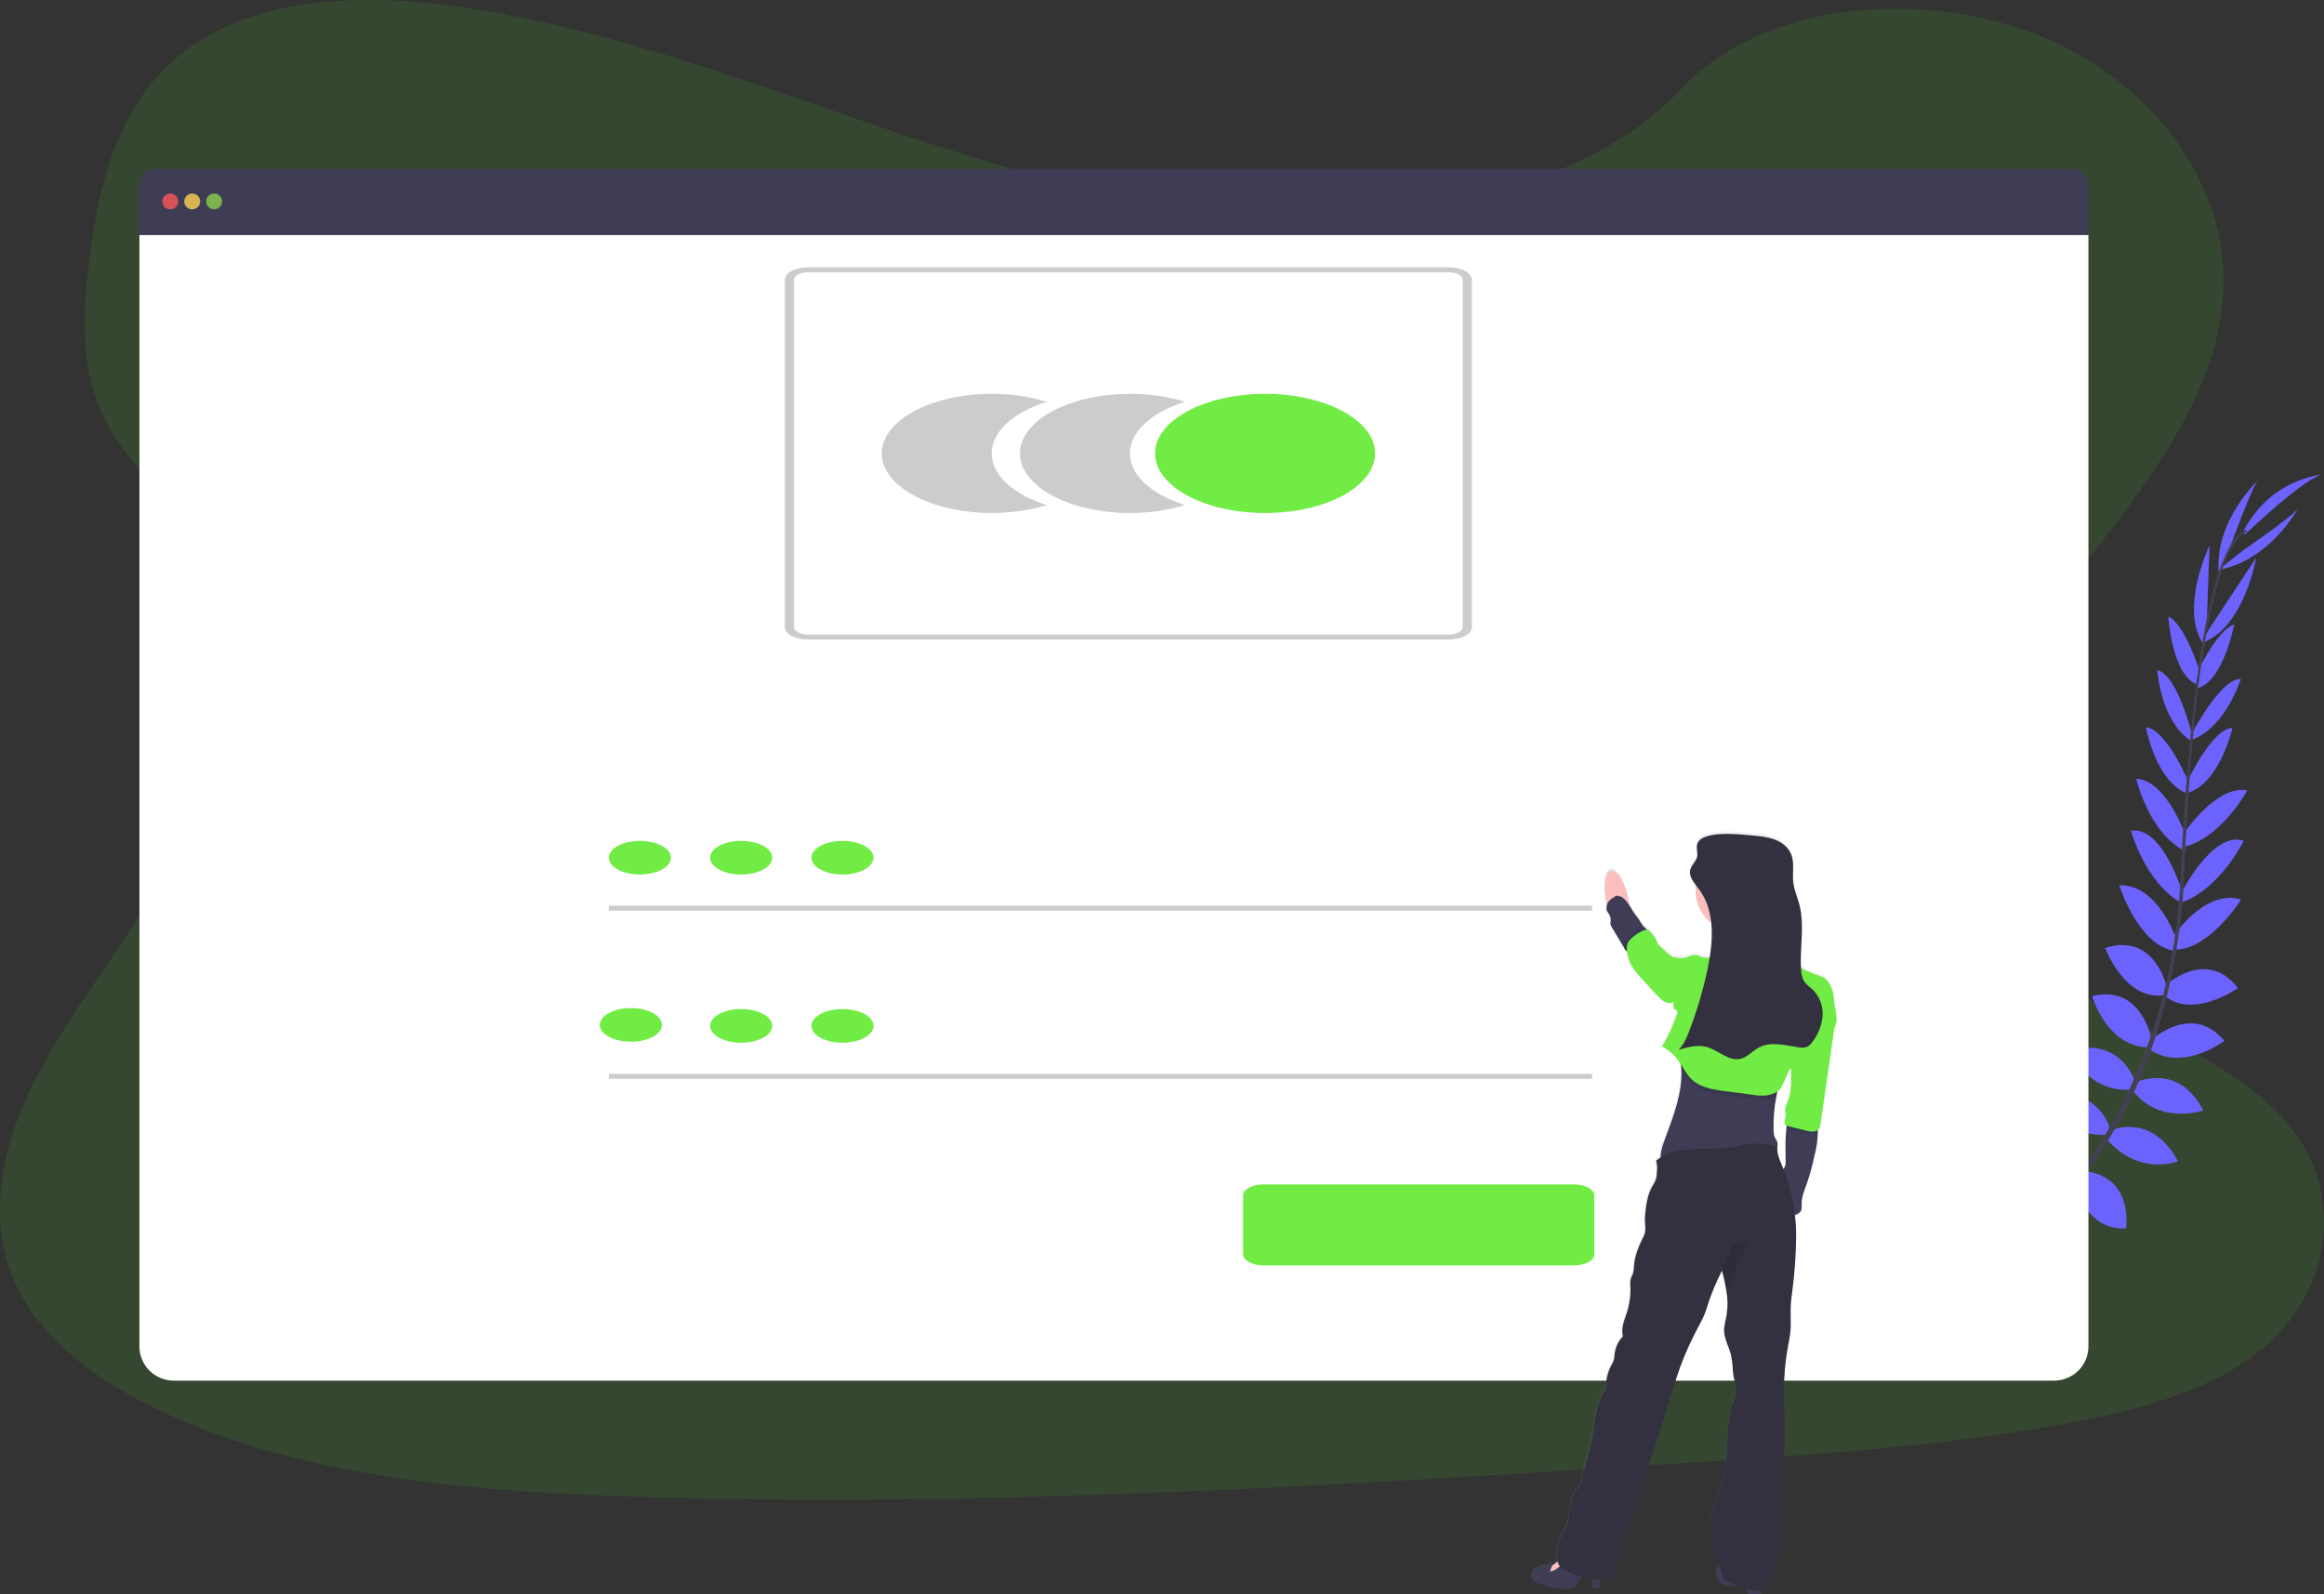 <svg width="446" height="306" viewBox="0 0 446 306" fill="none" xmlns="http://www.w3.org/2000/svg">
<rect x="0" y="0" width="446" height="306" fill="#333333" stroke="none"/>
<g clip-path="url(#clip0_72_1362)">
<path opacity="0.1" d="M252.271 41.66C223.683 41.698 196.165 33.644 169.845 24.697C143.525 15.75 117.408 5.731 89.351 1.485C71.308 -1.244 50.789 -0.993 36.684 8.916C23.108 18.448 19.176 34.226 17.279 48.802C15.852 59.767 15.195 71.276 20.537 81.306C24.247 88.269 30.596 94.009 35.071 100.645C50.69 123.731 41.297 153.222 26.117 176.844C19 187.927 10.663 198.55 5.282 210.268C-0.099 221.986 -2.306 235.274 3.182 246.84C8.62 258.303 20.905 266.623 34.088 272.305C60.859 283.867 92.028 286.345 122.361 287.299C189.503 289.416 256.776 285.099 323.869 280.781C348.697 279.185 373.637 277.577 397.953 272.951C411.453 270.386 425.355 266.577 434.928 258.231C447.078 247.634 449.564 230.333 440.722 217.896C425.895 197.037 386.797 193.104 376.165 170.534C370.302 158.11 375.358 143.86 382.804 131.884C398.775 106.187 426.266 83.169 426.728 54.427C427.046 34.689 412.75 15.434 391.398 6.856C369.017 -2.129 338.501 0.182 322.821 16.928C306.697 34.18 277.512 41.633 252.271 41.66Z" fill="#59FF1E"/>
<path d="M379.591 245.289C379.591 245.289 374.891 242.207 370.233 244.4C370.233 244.4 371.667 247.144 377.564 246.886L379.591 245.289Z" fill="#6C63FF"/>
<path d="M380.188 245.453C380.188 245.453 381.619 250.866 378.031 254.549C378.031 254.549 375.874 252.317 378.031 246.852L380.188 245.453Z" fill="#6C63FF"/>
<path d="M386.032 240.258C386.032 240.258 385.684 235.655 375.224 237.183C375.224 237.183 375.174 240.151 378.846 241.558C382.517 242.964 384.2 241.778 386.032 240.258Z" fill="#6C63FF"/>
<path d="M386.69 240.227C386.69 240.227 391.111 241.637 387.168 251.386C387.168 251.386 384.25 250.74 383.726 246.859C383.202 242.978 384.755 241.64 386.69 240.227Z" fill="#6C63FF"/>
<path d="M392.595 233.697C392.595 233.697 393.195 226.122 382.506 226.898C382.506 226.898 381.741 233.739 390.71 235.518L392.595 233.697Z" fill="#6C63FF"/>
<path d="M399.659 225.145C399.659 225.145 398.194 216.559 387.508 219.117C387.508 219.117 387.47 226.54 397.915 227.19L399.659 225.145Z" fill="#6C63FF"/>
<path d="M404.822 216.304C404.822 216.304 402.366 207.942 391.78 210.443C391.78 210.443 394.301 217.965 404.118 217.847L404.822 216.304Z" fill="#6C63FF"/>
<path d="M409.725 207.669C409.725 207.669 407.327 198.991 397.104 201.587C397.104 201.587 400.515 209.831 409.048 209.136L409.725 207.669Z" fill="#6C63FF"/>
<path d="M412.884 199.467C412.884 199.467 411.04 188.855 401.51 191.204C401.51 191.204 404.279 200.858 412.184 201.014L412.884 199.467Z" fill="#6C63FF"/>
<path d="M415.848 189.558C415.848 189.558 413.633 178.862 403.992 181.956C403.992 181.956 407.77 192.066 415.163 191.021L415.848 189.558Z" fill="#6C63FF"/>
<path d="M417.668 180.337C417.668 180.337 414.154 169.638 406.7 169.927C406.7 169.927 410.291 181.226 417.045 182.469L417.668 180.337Z" fill="#6C63FF"/>
<path d="M418.846 171.337C418.846 171.337 415.022 158.46 408.956 159.452C408.956 159.452 411.603 169.296 418.632 173.344L418.846 171.337Z" fill="#6C63FF"/>
<path d="M419.511 160.6C419.511 160.6 415.924 149.87 409.95 149.44C409.95 149.44 412.39 159.999 419.393 163.389L419.511 160.6Z" fill="#6C63FF"/>
<path d="M420.234 150.581C420.234 150.581 415.763 139.84 411.82 139.597C411.82 139.597 413.763 150.174 419.852 152.345L420.234 150.581Z" fill="#6C63FF"/>
<path d="M420.728 141.261C420.728 141.261 417.978 129.596 414.027 128.627C414.027 128.627 414.567 138.171 420.33 142.135L420.728 141.261Z" fill="#6C63FF"/>
<path d="M422.219 129.053C422.219 129.053 419.328 119.753 416.127 118.335C416.127 118.335 416.758 129.3 421.481 131.326L422.219 129.053Z" fill="#6C63FF"/>
<path d="M423.454 121.072L424.036 104.675C424.036 104.675 418.05 117.035 423.022 123.949L423.454 121.072Z" fill="#6C63FF"/>
<path d="M428.075 104.762C428.075 104.762 432.385 92.789 433.429 92.12C433.429 92.12 424.977 99.889 425.803 109.881L428.075 104.762Z" fill="#6C63FF"/>
<path d="M392.886 233.64C392.886 233.64 400.466 232.656 400.24 243.302C400.24 243.302 393.391 244.412 391.153 235.605L392.886 233.64Z" fill="#6C63FF"/>
<path d="M400.018 224.856C400.018 224.856 408.776 224.83 408.05 235.727C408.05 235.727 400.695 237.034 398.271 226.916L400.018 224.856Z" fill="#6C63FF"/>
<path d="M404.906 217.008C404.906 217.008 412.857 213.302 417.943 222.869C417.943 222.869 410.6 225.955 404.202 218.555L404.906 217.008Z" fill="#6C63FF"/>
<path d="M409.901 207.749C409.901 207.749 418.043 203.808 422.824 213.15C422.824 213.15 414.341 216.054 409.228 209.228L409.901 207.749Z" fill="#6C63FF"/>
<path d="M412.78 199.699C412.78 199.699 420.617 192.261 426.87 199.783C426.87 199.783 418.865 205.906 412.421 201.356L412.78 199.699Z" fill="#6C63FF"/>
<path d="M415.404 189.304C415.404 189.304 423.286 181.702 429.49 189.653C429.49 189.653 420.644 195.898 415.121 190.9L415.404 189.304Z" fill="#6C63FF"/>
<path d="M416.876 180.034C416.876 180.034 422.95 170.532 430.102 172.652C430.102 172.652 423.799 182.713 416.945 182.265L416.876 180.034Z" fill="#6C63FF"/>
<path d="M418.667 171.276C418.667 171.276 424.786 159.311 430.576 161.394C430.576 161.394 426.163 170.592 418.51 173.294L418.667 171.276Z" fill="#6C63FF"/>
<path d="M419.091 159.977C419.091 159.977 425.382 150.558 431.276 151.71C431.276 151.71 426.132 161.261 418.479 162.702L419.091 159.977Z" fill="#6C63FF"/>
<path d="M419.581 150.372C419.581 150.372 424.457 139.802 428.419 139.729C428.419 139.729 426.078 150.224 419.909 152.166L419.581 150.372Z" fill="#6C63FF"/>
<path d="M420.537 141.034C420.537 141.034 425.956 130.33 430.029 130.308C430.029 130.308 427.256 139.46 420.716 141.972L420.537 141.034Z" fill="#6C63FF"/>
<path d="M421.351 129.722C421.351 129.722 425.405 120.866 428.763 119.862C428.763 119.862 426.736 130.657 421.799 132.071L421.351 129.722Z" fill="#6C63FF"/>
<path d="M423.937 120.748L432.997 107.031C432.997 107.031 430.675 120.562 422.613 123.375L423.937 120.748Z" fill="#6C63FF"/>
<path d="M430.155 105.868C430.155 105.868 440.684 98.646 441.066 97.48C441.066 97.48 435.712 107.593 425.769 109.38L430.155 105.868Z" fill="#6C63FF"/>
<path d="M430.786 102.618C430.786 102.618 442.875 91.068 445.962 91.079C445.962 91.079 435.991 91.531 430.496 102.003L430.786 102.618Z" fill="#6C63FF"/>
<path d="M421.47 131.436L421.91 131.493C424.181 113.823 427.493 103.367 431.234 102.086L431.088 101.668C427.122 103.036 423.787 113.333 421.47 131.436Z" fill="#444053"/>
<path d="M418.127 173.694L418.792 173.747C418.934 172.097 419.041 170.41 419.114 168.726C419.749 154.101 420.731 140.668 422.024 130.6L421.642 130.125C420.345 140.216 419.083 154.051 418.448 168.699C418.376 170.372 418.268 172.052 418.127 173.694Z" fill="#444053"/>
<path d="M367.185 253.72C367.3 253.67 379.014 248.471 391.172 236.073C398.296 228.811 404.214 220.472 408.708 211.367C414.33 199.991 417.756 186.012 418.904 172.432L418.211 172.755C415.63 203.237 401.667 224.066 390.564 235.411C378.525 247.699 366.94 252.846 366.826 252.895L367.185 253.72Z" fill="#444053"/>
<path d="M397.517 32.395H30.03C29.161 32.395 28.329 32.737 27.715 33.347C27.101 33.958 26.756 34.785 26.756 35.648V45.127H400.79V35.648C400.79 34.785 400.446 33.958 399.832 33.347C399.218 32.737 398.385 32.395 397.517 32.395Z" fill="#3F3D56"/>
<path d="M26.756 45.127V258.444C26.756 260.184 27.451 261.852 28.689 263.083C29.927 264.313 31.606 265.004 33.357 265.004H394.189C395.94 265.004 397.619 264.313 398.857 263.083C400.095 261.852 400.79 260.184 400.79 258.444V45.127H26.756Z" fill="white"/>
<path opacity="0.8" d="M32.68 40.186C33.525 40.186 34.21 39.505 34.21 38.666C34.21 37.826 33.525 37.145 32.68 37.145C31.835 37.145 31.15 37.826 31.15 38.666C31.15 39.505 31.835 40.186 32.68 40.186Z" fill="#FA5959"/>
<path opacity="0.8" d="M36.887 40.186C37.732 40.186 38.417 39.505 38.417 38.666C38.417 37.826 37.732 37.145 36.887 37.145C36.042 37.145 35.357 37.826 35.357 38.666C35.357 39.505 36.042 40.186 36.887 40.186Z" fill="#FED253"/>
<path opacity="0.8" d="M41.094 40.186C41.939 40.186 42.624 39.505 42.624 38.666C42.624 37.826 41.939 37.145 41.094 37.145C40.249 37.145 39.565 37.826 39.565 38.666C39.565 39.505 40.249 40.186 41.094 40.186Z" fill="#8CCF4D"/>
<path d="M351.99 191.588C351.98 191.128 351.922 190.671 351.818 190.223C351.474 188.938 350.698 187.384 349.42 186.996C348.102 186.595 346.828 186.06 345.619 185.4C345.389 181.325 346.33 177.156 345.305 173.207C344.923 171.762 344.292 170.379 344.124 168.9C343.913 167.061 344.418 165.1 343.68 163.404C343.099 162.067 341.821 161.124 340.448 160.63C339.075 160.136 337.595 160.003 336.138 159.87C334.302 159.721 328.359 159.022 326.286 160.653C326.143 160.763 326.015 160.891 325.904 161.033C325.858 161.095 325.817 161.161 325.781 161.23L325.762 161.261C325.721 161.34 325.686 161.423 325.659 161.508C325.63 161.601 325.608 161.696 325.594 161.793C325.594 161.823 325.594 161.854 325.594 161.884C325.594 161.915 325.594 162.017 325.594 162.086V162.188C325.594 162.257 325.594 162.325 325.594 162.397C325.594 162.469 325.594 162.45 325.594 162.477C325.621 162.819 325.67 163.161 325.67 163.499C325.674 163.668 325.659 163.836 325.624 164.001C325.497 164.449 325.281 164.868 324.99 165.233L324.921 165.331C324.879 165.392 324.837 165.449 324.798 165.51C324.76 165.571 324.73 165.617 324.699 165.67C324.668 165.723 324.638 165.757 324.611 165.807C324.574 165.869 324.541 165.934 324.512 166C324.512 166.038 324.469 166.073 324.454 166.111C324.406 166.213 324.368 166.32 324.339 166.43C324.25 166.76 324.242 167.107 324.316 167.441C324.42 167.867 324.597 168.272 324.84 168.638C324.936 168.794 325.039 168.946 325.146 169.098L325.414 169.459C325.364 169.812 325.337 170.167 325.334 170.523C325.334 171.714 325.606 172.888 326.129 173.959C326.653 175.029 327.414 175.968 328.355 176.704C328.507 178.309 328.49 179.925 328.305 181.527C328.271 181.861 328.229 182.199 328.183 182.534C328.137 182.868 328.103 183.089 328.057 183.366C327.497 183.446 326.927 183.403 326.386 183.241C326.136 183.13 325.881 183.033 325.621 182.948C324.508 182.671 323.372 183.773 322.27 183.439C322.27 183.492 322.24 183.541 322.221 183.591C321.991 183.449 321.726 183.371 321.456 183.366C320.802 183.336 320.27 182.865 319.796 182.42L318.339 181.055C318.244 180.972 318.159 180.877 318.086 180.774C318.008 180.626 317.949 180.469 317.91 180.307C317.666 179.52 317.073 178.893 316.499 178.296C316.391 178.16 316.246 178.056 316.082 177.996C316.019 177.986 315.955 177.986 315.891 177.996C315.852 177.943 315.81 177.892 315.765 177.844C315.666 177.731 315.56 177.624 315.448 177.524C314.751 176.886 314.683 176.339 314.078 175.624C313.551 174.943 313.073 174.225 312.648 173.477C312.598 173.078 312.529 172.667 312.445 172.253C312.252 171.304 311.972 170.375 311.608 169.478L310.843 167.794L310.755 167.882C310.2 167.061 309.608 166.612 309.076 166.719C308.185 166.901 307.745 168.619 307.887 170.865L308.192 173.146C308.192 173.203 308.219 173.26 308.235 173.317C308.179 173.587 308.151 173.862 308.15 174.138C308.15 174.457 308.449 174.693 308.606 174.978C308.856 175.364 308.989 175.814 308.988 176.274C308.969 176.437 308.919 176.593 308.911 176.753C308.932 177.11 309.057 177.453 309.271 177.741L311.183 180.934L311.566 181.603L311.589 181.633C311.709 181.867 311.885 182.067 312.101 182.218C312.176 183.018 312.39 183.798 312.732 184.526C312.797 184.67 312.87 184.807 312.946 184.944C313.46 185.784 314.066 186.565 314.751 187.274L315.662 188.288C316.56 189.284 317.459 190.284 318.434 191.204C318.784 191.573 319.205 191.866 319.674 192.066C319.903 192.158 320.152 192.187 320.397 192.152C320.641 192.116 320.872 192.017 321.066 191.865C321.066 192.336 321.066 192.808 321.066 193.279C321.208 193.288 321.345 193.334 321.463 193.413C321.581 193.492 321.676 193.6 321.737 193.728C321.799 193.855 321.825 193.997 321.813 194.138C321.801 194.279 321.752 194.414 321.67 194.529C320.867 196.578 320.056 198.646 318.84 200.481C319.698 200.986 320.494 201.59 321.211 202.279C321.676 202.792 322.09 203.348 322.446 203.94C322.481 204.221 322.508 204.499 322.523 204.776C322.806 209.307 321.043 213.803 319.463 218.121C319.008 219.345 318.511 220.626 318.549 221.899C318.249 222.083 317.963 222.287 317.692 222.511C318.006 223.324 317.884 224.05 317.849 224.921C317.838 225.442 317.73 225.958 317.532 226.441C317.366 226.776 317.182 227.102 316.981 227.418C315.991 229.155 315.773 231.219 315.574 233.203C315.455 234.4 315.922 235.863 315.375 236.935C314.43 238.775 313.593 240.736 313.463 242.781C313.458 243.241 313.399 243.699 313.287 244.145C313.168 244.525 312.958 244.848 312.851 245.221C312.74 245.72 312.715 246.234 312.774 246.741C312.847 248.563 312.575 250.382 311.971 252.104C311.493 253.461 310.965 254.913 311.34 256.308C310.417 257.271 309.848 258.515 309.722 259.839C309.712 260.178 309.671 260.515 309.6 260.846C309.483 261.185 309.329 261.51 309.141 261.815C308.371 263.209 308.011 264.789 308.101 266.376C306.953 267.923 306.38 269.831 306.039 271.728C305.699 273.624 305.55 275.555 305.114 277.429C304.532 279.907 303.481 282.412 303.274 284.951C302.035 285.738 301.5 287.262 301.262 288.702C301.025 290.143 300.987 291.655 300.379 292.986C300.065 293.677 299.614 294.297 299.316 295.004C299.107 295.567 298.953 296.149 298.857 296.741C298.673 297.668 298.513 298.702 298.738 299.592C298.414 299.933 298.035 300.219 297.618 300.439C297.679 300.203 297.729 299.968 297.771 299.728C296.784 300.618 294.994 300.306 294.206 301.374C293.97 301.718 293.877 302.141 293.949 302.551C294.02 302.962 294.25 303.329 294.589 303.575C294.835 303.724 295.102 303.838 295.38 303.913C297.293 304.521 299.258 305.133 301.224 304.81C301.457 304.785 301.682 304.714 301.886 304.601C302.142 304.414 302.352 304.172 302.502 303.894C302.796 303.43 303.091 302.967 303.381 302.503C304.086 302.712 304.802 302.878 305.527 303.001C305.599 303.609 305.653 304.217 305.68 304.825C306.062 304.901 306.575 304.924 306.754 304.571C306.809 304.437 306.831 304.292 306.819 304.149C306.819 303.879 306.858 303.522 306.881 303.157H306.957C308.124 303.204 309.285 302.97 310.342 302.476C309.933 299.109 311.283 295.817 312.453 292.632C313.688 289.28 314.748 285.867 315.815 282.454C316.58 280.052 317.425 277.725 318.174 275.32C319.118 272.279 320.065 269.238 321.016 266.198C321.429 264.86 321.846 263.537 322.32 262.207C323.318 259.515 324.503 256.895 325.865 254.366C326.248 253.647 326.63 252.937 326.944 252.192C327.326 251.283 327.598 250.333 327.904 249.394C328.571 247.468 329.373 245.591 330.306 243.777C330.332 243.727 330.352 243.682 330.378 243.636C330.688 244.894 330.998 246.171 331.204 247.437C331.484 248.989 331.506 250.576 331.269 252.135C331.086 253.195 330.738 254.244 330.78 255.32C330.837 256.806 331.637 258.155 332.03 259.588C332.284 260.66 332.428 261.755 332.459 262.857C332.566 264.567 333.499 266.486 332.841 268.071C330.795 273.092 331.786 278.763 330.619 284.035C330.019 286.741 328.179 289.284 328.325 292.051C328.427 294.014 328.6 295.973 328.845 297.927C328.904 298.543 329.065 299.146 329.323 299.709C329.475 300.006 329.65 300.291 329.847 300.561C329.678 300.625 329.537 300.796 329.415 301.157C329.101 302.108 329.415 303.286 330.264 303.818C330.61 304.002 330.983 304.13 331.369 304.198C331.889 304.345 332.427 304.419 332.967 304.419C333.136 304.41 333.303 304.389 333.468 304.358C334.06 304.605 334.663 304.82 335.277 305.004C335.277 305.16 335.308 305.316 335.327 305.471C335.328 305.553 335.346 305.633 335.381 305.707C335.415 305.781 335.464 305.847 335.526 305.901C335.622 305.945 335.727 305.964 335.832 305.954H337.909C337.909 305.783 337.909 305.608 337.909 305.437C338.146 305.462 338.387 305.437 338.614 305.363C338.841 305.29 339.05 305.17 339.228 305.012C339.412 304.779 339.543 304.509 339.611 304.221C340.177 302.313 340.739 300.404 341.297 298.493C341.967 296.381 342.245 294.166 342.119 291.956C341.381 284.951 343.003 277.923 342.475 270.899C342.158 266.677 342.376 262.433 343.125 258.265C343.297 257.323 343.508 256.365 343.584 255.426C343.753 253.655 343.546 251.865 343.672 250.105C343.714 249.489 343.798 248.877 343.875 248.265C344.399 244.467 344.674 240.639 344.697 236.806C344.685 235.536 344.606 234.267 344.46 233.005C344.859 232.904 345.221 232.693 345.504 232.397C345.845 231.956 345.757 231.336 345.753 230.774C345.753 229.428 346.323 228.159 346.782 226.889C347.371 225.139 347.853 223.354 348.227 221.546C348.622 220.088 348.838 218.589 348.87 217.08C348.87 216.928 348.862 216.776 348.847 216.624C348.991 216.524 349.111 216.394 349.199 216.243C349.298 216.021 349.36 215.783 349.382 215.54C349.52 214.571 349.661 213.598 349.799 212.625C349.901 211.928 350.002 211.233 350.101 210.538L351.317 202.104C351.421 201.371 351.528 200.641 351.631 199.911L351.948 197.73C351.983 197.471 352.021 197.213 352.048 196.969C352.981 195.419 352.09 193.351 351.99 191.588ZM341.844 223.165C341.393 222.1 340.972 221.01 341.079 219.862H341.037C341.138 219.509 341.12 219.132 340.987 218.79C340.869 218.512 340.662 218.277 340.536 217.999C340.401 217.661 340.33 217.3 340.33 216.935C340.235 214.623 340.418 212.309 340.877 210.04C340.926 209.774 340.98 209.505 341.029 209.238C341.19 209.146 341.337 209.033 341.465 208.9C341.667 208.672 341.833 208.416 341.959 208.14C342.391 207.277 342.785 206.399 343.148 205.506C343.267 205.217 343.439 204.883 343.733 204.811C343.672 207.034 343.902 209.303 342.991 211.31C342.819 211.634 342.69 211.979 342.609 212.336C342.525 212.902 342.762 213.476 342.678 214.039C342.636 214.332 342.51 214.601 342.46 214.89C342.422 215.032 342.423 215.181 342.462 215.323C342.501 215.464 342.577 215.593 342.682 215.696C342.732 215.731 342.788 215.76 342.846 215.78C342.823 215.932 342.804 216.088 342.789 216.236C342.758 216.547 342.743 216.84 342.724 217.023C342.636 217.952 342.601 218.886 342.62 219.82C342.62 220.827 342.659 221.834 342.643 222.861C342.658 223.155 342.608 223.449 342.498 223.723C342.422 223.865 342.324 223.993 342.207 224.104C342.097 223.761 341.974 223.461 341.844 223.165Z" fill="url(#paint0_linear_72_1362)"/>
<path d="M311.654 179.064C312.821 178.826 313.218 175.971 312.541 172.687C311.864 169.403 310.369 166.934 309.202 167.171C308.035 167.409 307.638 170.264 308.315 173.548C308.992 176.832 310.487 179.302 311.654 179.064Z" fill="#FBBEBE"/>
<path d="M329.476 301.23C329.162 302.172 329.476 303.351 330.325 303.864C330.669 304.046 331.039 304.174 331.422 304.244C331.941 304.389 332.478 304.462 333.017 304.46C333.679 304.43 334.314 304.172 334.975 304.08C335.052 304.061 335.132 304.072 335.201 304.111C335.234 304.146 335.259 304.188 335.273 304.234C335.288 304.28 335.292 304.329 335.285 304.377C335.292 304.751 335.32 305.124 335.369 305.494C335.37 305.576 335.388 305.656 335.422 305.73C335.456 305.804 335.506 305.87 335.568 305.924C335.663 305.968 335.769 305.986 335.874 305.977H337.947C337.994 304.167 337.794 302.359 337.354 300.603C337.325 300.468 337.273 300.34 337.201 300.223C337.025 300.031 336.794 299.898 336.539 299.842C336.033 299.633 335.485 299.538 334.937 299.565C334.268 299.652 333.709 300.082 333.139 300.439C332.57 300.796 331.793 301.112 331.101 300.929C330.409 300.747 329.831 300.173 329.476 301.23Z" fill="#3F3D56"/>
<path d="M299.04 299.561C298.457 300.182 297.743 300.665 296.948 300.975L296.596 301.143C296.548 301.161 296.506 301.194 296.478 301.238C296.471 301.267 296.471 301.298 296.478 301.327C296.484 301.357 296.497 301.385 296.516 301.409C296.809 301.859 297.241 302.201 297.748 302.385C298.255 302.568 298.808 302.581 299.323 302.424C299.551 302.367 299.762 302.257 299.939 302.104C300.23 301.761 300.397 301.33 300.413 300.88C300.529 300.417 300.509 299.93 300.356 299.478C299.824 298.288 299.629 298.828 299.04 299.561Z" fill="#FBBEBE"/>
<path d="M306.987 304.244C306.999 304.387 306.977 304.532 306.922 304.666C306.743 305.015 306.242 304.996 305.852 304.92C305.792 303.631 305.635 302.347 305.381 301.081C304.639 301.047 304.104 301.747 303.706 302.374L302.681 303.989C302.533 304.267 302.324 304.509 302.069 304.696C301.864 304.807 301.64 304.878 301.408 304.905C299.449 305.228 297.472 304.616 295.583 304.008C295.305 303.934 295.038 303.821 294.791 303.674C294.454 303.428 294.226 303.061 294.155 302.652C294.083 302.242 294.174 301.821 294.409 301.477C295.2 300.412 296.979 300.717 297.965 299.835C297.863 300.455 297.693 301.063 297.461 301.648C298.78 301.45 299.667 300.249 300.731 299.447C300.998 299.222 301.319 299.07 301.664 299.006C301.921 298.985 302.181 299.012 302.429 299.086C303.655 299.393 304.802 299.954 305.794 300.732C306.196 301.047 306.823 301.492 306.999 301.978C307.186 302.56 306.987 303.624 306.987 304.244Z" fill="#3F3D56"/>
<path d="M333.296 178.84C337.66 178.84 341.198 175.324 341.198 170.987C341.198 166.65 337.66 163.135 333.296 163.135C328.933 163.135 325.395 166.65 325.395 170.987C325.395 175.324 328.933 178.84 333.296 178.84Z" fill="#FBBEBE"/>
<path d="M348.862 217.35C348.83 218.851 348.616 220.343 348.223 221.793C347.849 223.594 347.366 225.371 346.778 227.114C346.323 228.38 345.753 229.649 345.757 230.991C345.757 231.55 345.848 232.169 345.504 232.61C345.198 232.92 344.811 233.139 344.387 233.245C344.176 233.301 343.981 233.405 343.817 233.549C343.654 233.694 343.527 233.875 343.447 234.077C343.087 233.544 342.819 232.956 342.651 232.336C341.965 230.248 341.328 228.149 340.739 226.038C340.685 225.917 340.662 225.784 340.671 225.652C340.68 225.519 340.722 225.391 340.792 225.278C340.889 225.194 341.003 225.131 341.125 225.092C341.517 224.933 341.876 224.704 342.184 224.415C342.329 224.288 342.448 224.134 342.536 223.963C342.647 223.691 342.698 223.398 342.685 223.104C342.685 222.097 342.685 221.094 342.659 220.086C342.643 219.156 342.678 218.226 342.766 217.3C342.766 217.118 342.8 216.825 342.831 216.514C342.888 215.917 343.003 215.225 343.328 214.993C343.814 214.67 345.267 215.103 345.818 215.179C346.766 215.309 347.73 215.461 348.655 215.639C348.79 216.2 348.859 216.774 348.862 217.35Z" fill="#3F3D56"/>
<path d="M316.958 179.779C316.652 180.387 315.918 180.679 315.352 181.063L313.413 182.386C313.283 182.502 313.131 182.591 312.966 182.647C312.801 182.703 312.627 182.726 312.453 182.713C312.295 182.655 312.15 182.566 312.028 182.452C311.905 182.338 311.806 182.2 311.738 182.048C311.739 182.038 311.739 182.027 311.738 182.017L311.336 181.348L309.424 178.163C309.211 177.878 309.087 177.537 309.068 177.183C309.068 177.019 309.125 176.867 309.141 176.704C309.146 176.245 309.013 175.795 308.758 175.411C308.605 175.126 308.299 174.891 308.307 174.572C308.292 174.152 308.365 173.734 308.521 173.344C308.722 172.983 309.01 172.677 309.359 172.454C309.539 172.325 309.722 172.204 309.913 172.074C310.015 172.005 310.127 171.954 310.246 171.922C310.563 171.858 310.877 172.12 311.198 172.131C312.579 173.051 313.111 174.792 314.197 176.046C314.809 176.761 314.87 177.308 315.562 177.947C315.673 178.045 315.78 178.152 315.883 178.262C316.02 178.41 316.136 178.577 316.228 178.756C316.354 179.083 317.115 179.467 316.958 179.779Z" fill="#3F3D56"/>
<path d="M330.52 178.843C331.09 180.04 331.533 181.356 331.369 182.671C331.335 183.027 331.221 183.371 331.036 183.678C330.485 184.518 329.33 184.67 328.325 184.719C328.113 184.702 327.899 184.726 327.697 184.791C327.495 184.857 327.308 184.961 327.147 185.099C327.012 185.293 326.947 185.526 326.96 185.762C326.973 185.997 327.064 186.221 327.219 186.399C327.543 186.742 327.944 187.003 328.39 187.159C329.981 187.855 331.698 188.429 333.426 188.269C334.23 188.193 335.01 187.961 335.809 187.844C336.68 187.75 337.556 187.702 338.433 187.699C339.473 187.661 340.509 187.558 341.546 187.456L344.292 187.186C344.442 187.188 344.587 187.135 344.701 187.038C344.904 186.802 344.644 186.456 344.391 186.278C342.934 185.206 341.079 184.468 340.249 182.857C339.867 182.097 339.748 181.192 339.465 180.371C339.182 179.55 338.731 178.809 338.555 177.973C338.461 177.239 338.419 176.5 338.429 175.761C338.438 175.015 338.165 174.293 337.664 173.739C337.117 173.233 336.325 173.104 335.583 173.074C333.755 172.994 331.809 173.427 330.512 174.708C330.164 175.054 329.866 175.468 329.506 175.78C329.147 176.091 328.657 176.183 328.894 176.593C329.132 177.004 329.598 177.258 329.851 177.619C330.106 178.009 330.33 178.418 330.52 178.843Z" fill="#FBBEBE"/>
<path d="M346.097 189.9C345.615 192.827 344.83 195.697 343.756 198.464C343.216 199.713 342.757 200.995 342.379 202.303C342.085 203.481 342.142 204.743 341.871 205.925C341.534 207.396 341.198 208.87 340.926 210.353C340.471 212.616 340.288 214.926 340.383 217.232C340.384 217.595 340.454 217.955 340.59 218.293C340.716 218.566 340.919 218.802 341.037 219.083C341.126 219.33 341.162 219.593 341.144 219.854C341.125 220.116 341.052 220.371 340.93 220.603C340.734 221.039 340.468 221.439 340.142 221.789C336.578 222.846 332.765 222.5 329.051 222.724C325.628 222.93 322.167 223.629 318.794 223.047C318.411 221.527 319.05 219.935 319.597 218.452C321.184 214.146 322.94 209.661 322.657 205.149C322.627 204.623 322.567 204.099 322.477 203.58C321.922 200.383 322.527 197.073 323.494 193.975C324.095 192.044 324.068 189.988 323.93 187.977C323.862 187.324 323.853 186.667 323.903 186.012C323.959 185.344 324.209 184.706 324.622 184.176C324.622 184.15 324.657 184.123 324.676 184.097C324.695 184.07 324.844 184.074 324.963 184.097C324.993 184.109 325.026 184.116 325.058 184.116C325.091 184.116 325.124 184.109 325.154 184.097L325.196 184.07C325.212 184.059 325.232 184.052 325.252 184.052C325.271 184.052 325.291 184.059 325.307 184.07C325.395 184.123 325.445 184.306 325.636 184.34C325.918 184.382 326.203 184.409 326.489 184.42C326.832 184.43 327.173 184.478 327.506 184.564H327.552C328.049 184.647 328.56 184.604 329.036 184.439C329.353 184.36 329.658 184.243 329.946 184.089C330.03 183.998 330.558 183.914 330.665 183.85C331.013 183.64 330.937 182.66 331.009 182.257C331.049 181.853 331.146 181.456 331.296 181.079C331.47 180.8 331.711 180.568 331.996 180.403C332.281 180.238 332.603 180.145 332.933 180.132C333.592 180.117 334.25 180.175 334.895 180.307C336.322 180.509 337.782 180.474 339.182 180.801C339.886 180.965 340.655 181.212 341.301 180.893C341.477 180.934 341.504 181.086 341.504 181.273C341.487 181.45 341.451 181.624 341.397 181.793C341.152 182.842 341.982 183.808 342.747 184.568C343.07 184.926 343.451 185.228 343.875 185.461C344.257 185.636 344.64 185.708 345.022 185.898C345.332 186.062 345.595 186.302 345.787 186.594C346.008 186.929 346.156 187.305 346.223 187.7C346.305 188.435 346.263 189.179 346.097 189.9Z" fill="#3F3D56"/>
<path opacity="0.1" d="M346.097 189.9C345.615 192.827 344.83 195.696 343.756 198.463C343.216 199.713 342.757 200.995 342.38 202.302C342.085 203.481 342.142 204.742 341.871 205.924C341.534 207.395 341.198 208.87 340.926 210.352C340.846 210.398 340.762 210.44 340.678 210.478C340.202 210.704 339.698 210.865 339.178 210.957C338.246 211.069 337.302 211.038 336.379 210.866L330.921 210.14C328.741 209.847 326.42 209.493 324.802 208.026C323.903 207.221 323.314 206.156 322.668 205.13C322.638 204.604 322.578 204.08 322.488 203.56C321.934 200.364 322.538 197.053 323.506 193.956C324.106 192.025 324.079 189.969 323.942 187.958C323.874 187.305 323.865 186.647 323.915 185.993C323.97 185.325 324.22 184.687 324.634 184.157C324.746 184.125 324.859 184.099 324.974 184.081C325.051 184.066 325.129 184.056 325.208 184.051H325.319C325.447 184.051 325.576 184.067 325.701 184.096C325.962 184.179 326.217 184.277 326.466 184.389H326.512C326.84 184.496 327.184 184.545 327.529 184.533C328.034 184.533 328.554 184.454 329.059 184.419C329.682 184.323 330.321 184.436 330.872 184.743C331.227 185.027 331.564 185.332 331.881 185.659C332.264 185.957 332.695 186.19 333.155 186.346C336.447 187.595 340.099 187.519 343.336 186.134C343.647 185.958 343.999 185.869 344.357 185.875C344.621 185.927 344.871 186.033 345.091 186.187C345.321 186.32 345.546 186.449 345.779 186.567C346 186.902 346.148 187.278 346.215 187.673C346.303 188.417 346.263 189.17 346.097 189.9Z" fill="black"/>
<path d="M349.428 187.384C347.905 186.922 346.442 186.284 345.068 185.484C344.847 185.331 344.597 185.225 344.334 185.172C343.975 185.168 343.622 185.257 343.309 185.43C340.074 186.815 336.423 186.892 333.132 185.643C332.672 185.485 332.242 185.253 331.858 184.955C331.54 184.63 331.203 184.324 330.849 184.039C329.59 183.23 327.85 184.18 326.443 183.659C326.193 183.548 325.938 183.451 325.678 183.367C324.565 183.089 323.433 184.191 322.339 183.857C321.932 184.956 321.631 186.091 321.44 187.247C321.285 188.575 321.202 189.909 321.192 191.246C321.192 192.048 321.154 192.85 321.192 193.652C321.327 193.673 321.455 193.723 321.57 193.797C321.684 193.871 321.782 193.968 321.857 194.081C321.907 194.214 321.928 194.355 321.917 194.496C321.907 194.638 321.865 194.775 321.796 194.898C320.997 196.939 320.186 199.003 318.974 200.831C319.828 201.337 320.621 201.939 321.337 202.625C322.676 204.032 323.334 206.004 324.779 207.304C326.408 208.767 328.73 209.125 330.898 209.414L336.356 210.14C337.28 210.311 338.225 210.343 339.159 210.235C339.677 210.141 340.18 209.978 340.655 209.752C340.965 209.623 341.247 209.437 341.488 209.205C341.69 208.977 341.856 208.721 341.982 208.444C342.414 207.585 342.808 206.707 343.171 205.818C343.297 205.503 343.489 205.134 343.833 205.107C345.86 203.29 347.772 201.428 349.799 199.611C350.614 198.94 351.344 198.175 351.975 197.331C352.981 195.852 352.067 193.758 351.975 191.972C351.964 191.515 351.906 191.06 351.803 190.615C351.474 189.319 350.702 187.768 349.428 187.384Z" fill="#70EC44"/>
<path opacity="0.1" d="M316.958 179.778C316.652 180.387 315.918 180.679 315.352 181.063L313.413 182.386C313.283 182.502 313.132 182.591 312.967 182.647C312.802 182.703 312.627 182.725 312.453 182.713C312.295 182.655 312.151 182.566 312.028 182.452C311.905 182.338 311.806 182.2 311.738 182.048C311.738 181.96 311.738 181.865 311.738 181.774C311.723 181.466 311.764 181.158 311.86 180.866C312.05 180.436 312.344 180.06 312.717 179.771C313.437 179.093 314.293 178.575 315.23 178.251C315.376 178.194 315.534 178.178 315.688 178.205C315.748 178.22 315.805 178.245 315.857 178.277C315.994 178.426 316.109 178.592 316.201 178.771C316.354 179.083 317.115 179.467 316.958 179.778Z" fill="black"/>
<path d="M321.525 183.785C320.875 183.754 320.343 183.287 319.869 182.842L318.419 181.504C318.322 181.423 318.237 181.328 318.167 181.223C318.088 181.075 318.029 180.918 317.991 180.756C317.684 179.988 317.202 179.301 316.583 178.749C316.476 178.613 316.331 178.51 316.167 178.452C316.011 178.424 315.851 178.44 315.704 178.498C314.767 178.822 313.911 179.34 313.191 180.018C312.819 180.307 312.525 180.683 312.334 181.113C312.238 181.406 312.197 181.714 312.212 182.021C312.221 183.026 312.448 184.016 312.878 184.925C312.943 185.066 313.015 185.206 313.092 185.343C313.602 186.181 314.205 186.96 314.889 187.665L315.799 188.676C316.694 189.672 317.589 190.668 318.561 191.584C318.909 191.953 319.331 192.246 319.8 192.443C320.035 192.539 320.292 192.568 320.543 192.528C320.794 192.487 321.029 192.379 321.223 192.215C321.406 192.004 321.544 191.759 321.628 191.493C322.217 189.973 322.775 188.391 322.81 186.753C322.818 186.097 322.79 185.441 322.726 184.788C322.668 184.097 322.175 183.827 321.525 183.785Z" fill="#70EC44"/>
<path d="M344.701 236.996C344.679 240.819 344.405 244.637 343.882 248.425C343.806 249.037 343.722 249.649 343.68 250.261C343.553 252.036 343.76 253.819 343.592 255.582C343.504 256.536 343.305 257.482 343.137 258.414C342.389 262.57 342.171 266.803 342.486 271.013C343.014 278.018 341.396 285.027 342.131 292.013C342.22 293.371 342.144 294.736 341.905 296.076C341.768 296.908 341.57 297.728 341.312 298.531C340.754 300.434 340.193 302.335 339.63 304.233C339.563 304.521 339.433 304.791 339.247 305.023C339.052 305.191 338.823 305.315 338.576 305.388C338.328 305.461 338.068 305.48 337.813 305.445C335.606 305.377 333.529 304.43 331.525 303.507C331.295 303.416 331.082 303.288 330.894 303.127C330.478 302.697 330.512 302.021 330.328 301.454C330.145 300.888 329.648 300.356 329.365 299.774C329.132 299.224 328.991 298.64 328.948 298.045C328.693 296.099 328.519 294.145 328.428 292.184C328.282 289.425 330.118 286.886 330.722 284.202C331.87 278.927 330.898 273.271 332.937 268.265C333.579 266.684 332.646 264.769 332.554 263.066C332.521 261.967 332.378 260.875 332.126 259.805C331.743 258.376 330.936 257.03 330.879 255.548C330.837 254.476 331.185 253.431 331.365 252.374C331.603 250.819 331.581 249.236 331.3 247.688C331.097 246.411 330.787 245.134 330.478 243.887L330.409 244.028C329.477 245.838 328.676 247.711 328.011 249.634C327.705 250.565 327.437 251.515 327.055 252.42C326.741 253.18 326.355 253.876 325.976 254.59C324.618 257.11 323.436 259.72 322.438 262.401C321.964 263.716 321.547 265.061 321.134 266.38L318.3 275.502C317.535 277.901 316.698 280.219 315.948 282.614C314.889 286.034 313.83 289.425 312.598 292.769C311.451 295.943 310.085 299.231 310.495 302.583C309.44 303.076 308.282 303.309 307.118 303.263C305.146 303.09 303.213 302.624 301.381 301.88C300.65 301.61 299.893 301.306 299.4 300.709C298.551 299.679 298.761 298.17 299.017 296.859C299.114 296.268 299.268 295.688 299.476 295.126C299.767 294.426 300.241 293.807 300.539 293.115C301.14 291.789 301.178 290.287 301.415 288.847C301.652 287.406 302.18 285.886 303.419 285.103C303.63 282.572 304.678 280.075 305.255 277.6C305.691 275.726 305.836 273.799 306.181 271.899C306.525 269.999 307.079 268.098 308.234 266.559C308.143 264.972 308.504 263.391 309.275 261.998C309.461 261.692 309.613 261.367 309.73 261.029C309.801 260.699 309.842 260.363 309.852 260.025C309.979 258.705 310.547 257.464 311.466 256.502C311.084 255.115 311.615 253.666 312.093 252.321C312.695 250.604 312.968 248.79 312.896 246.973C312.837 246.466 312.862 245.952 312.969 245.453C313.076 245.073 313.286 244.75 313.409 244.385C313.518 243.938 313.576 243.48 313.581 243.02C313.73 240.964 314.568 239.026 315.493 237.19C316.044 236.118 315.577 234.662 315.692 233.469C315.891 231.485 316.109 229.432 317.099 227.703C317.283 227.376 317.482 227.065 317.646 226.726C317.846 226.243 317.953 225.728 317.964 225.206C317.998 224.336 318.121 223.613 317.807 222.804C319.853 221.112 322.645 220.637 325.307 220.523C327.969 220.409 330.661 220.649 333.266 220.086C334.03 219.915 334.795 219.68 335.602 219.566C337.434 219.299 339.293 219.714 341.102 220.124C340.976 221.264 341.396 222.359 341.867 223.42C343.703 227.715 344.667 232.329 344.701 236.996Z" fill="#33313F"/>
<path opacity="0.1" d="M335.694 237.866L331.3 247.688C331.097 246.41 330.787 245.133 330.478 243.887L330.409 244.027V243.822L332.803 238.588L335.694 237.866Z" fill="black"/>
<path opacity="0.1" d="M348.862 217.35C348.608 217.538 348.306 217.65 347.99 217.673C347.505 217.69 347.021 217.624 346.559 217.479L343.117 216.624C343.009 216.597 342.904 216.56 342.804 216.514C342.861 215.917 342.976 215.225 343.301 214.993C343.787 214.67 345.24 215.103 345.791 215.179C346.739 215.309 347.703 215.461 348.628 215.639C348.772 216.199 348.85 216.773 348.862 217.35Z" fill="black"/>
<path d="M351.773 194.735C351.845 195.05 351.948 195.362 352.01 195.681C352.113 196.465 352.085 197.259 351.929 198.034L351.616 200.208L351.302 202.393L350.09 210.805L349.791 212.888L349.371 215.795C349.351 216.037 349.289 216.274 349.187 216.494C349.062 216.701 348.887 216.873 348.678 216.996C348.469 217.119 348.233 217.188 347.99 217.198C347.506 217.213 347.022 217.147 346.56 217.004L343.118 216.145C342.967 216.118 342.823 216.06 342.697 215.974C342.592 215.872 342.516 215.744 342.477 215.603C342.438 215.462 342.437 215.313 342.475 215.172C342.525 214.883 342.651 214.613 342.693 214.324C342.777 213.762 342.54 213.184 342.624 212.625C342.707 212.269 342.835 211.926 343.007 211.603C344.154 209.083 343.489 206.141 343.879 203.404C344.23 201.251 345.145 199.227 346.533 197.536C347.389 196.469 348.373 195.509 349.463 194.678C349.891 194.347 350.572 193.667 351.111 193.538C351.803 193.393 351.658 194.256 351.773 194.735Z" fill="#70EC44"/>
<path d="M325.724 161.995C325.472 162.793 325.866 163.671 325.686 164.484C325.491 165.381 324.642 166.005 324.401 166.906C324.018 168.278 325.189 169.528 326.045 170.668C329.22 174.902 328.803 180.763 327.717 185.929C326.843 190.073 325.634 194.14 324.102 198.091C323.624 199.319 323.097 200.566 322.156 201.485C323.915 200.984 325.785 200.478 327.548 200.965C329.782 201.58 331.709 203.735 333.973 203.245C335.335 202.945 336.291 201.744 337.515 201.079C339.81 199.851 342.575 200.623 345.133 201.018C345.685 201.147 346.262 201.118 346.797 200.934C347.206 200.716 347.553 200.398 347.807 200.011C348.948 198.555 349.632 196.796 349.772 194.956C349.833 194.039 349.697 193.12 349.373 192.26C349.049 191.399 348.545 190.617 347.895 189.965C347.351 189.456 346.701 189.045 346.284 188.445C345.879 187.743 345.662 186.95 345.653 186.141C345.351 181.961 346.376 177.692 345.321 173.648C344.938 172.208 344.315 170.828 344.147 169.353C343.936 167.517 344.437 165.552 343.703 163.872C343.125 162.538 341.852 161.592 340.479 161.105C339.106 160.619 337.637 160.482 336.18 160.345C334.084 160.17 326.6 159.277 325.724 161.995Z" fill="#33313F"/>
<g opacity="0.1">
<path opacity="0.1" d="M327.717 185.929C326.847 190.056 325.645 194.106 324.122 198.042C324.385 197.521 324.607 196.974 324.818 196.43C326.351 192.48 327.56 188.412 328.432 184.268C329.522 179.099 329.939 173.245 326.764 169.007C325.999 167.996 325.017 166.902 325.051 165.716C324.768 166.074 324.548 166.478 324.401 166.909C324.018 168.281 325.189 169.532 326.045 170.672C329.22 174.902 328.803 180.763 327.717 185.929Z" fill="black"/>
<path opacity="0.1" d="M325.732 164.1C326.039 163.721 326.268 163.286 326.405 162.819C326.464 162.255 326.449 161.685 326.359 161.124C326.064 161.344 325.843 161.648 325.724 161.994C325.499 162.667 325.759 163.397 325.732 164.1Z" fill="black"/>
<path opacity="0.1" d="M348.526 198.338C348.272 198.724 347.925 199.041 347.516 199.258C346.981 199.445 346.403 199.475 345.852 199.341C343.294 198.961 340.498 198.178 338.234 199.406C337.006 200.067 336.054 201.268 334.689 201.572C332.428 202.074 330.501 199.919 328.267 199.292C326.684 198.855 325.016 199.216 323.422 199.672C323.105 200.344 322.677 200.958 322.156 201.489C323.915 200.987 325.785 200.482 327.548 200.968C329.782 201.584 331.709 203.739 333.973 203.249C335.335 202.948 336.291 201.747 337.515 201.082C339.81 199.855 342.575 200.626 345.133 201.021C345.685 201.151 346.262 201.122 346.797 200.938C347.206 200.719 347.553 200.401 347.807 200.014C348.5 199.106 349.035 198.088 349.39 197.004C349.134 197.469 348.845 197.914 348.526 198.338Z" fill="black"/>
</g>
<path d="M121.076 199.95C124.367 199.95 127.035 198.505 127.035 196.722C127.035 194.939 124.367 193.494 121.076 193.494C117.785 193.494 115.117 194.939 115.117 196.722C115.117 198.505 117.785 199.95 121.076 199.95Z" fill="#70EC44"/>
<path d="M190.31 87.029C190.309 85.021 191.284 83.049 193.138 81.31C194.992 79.572 197.658 78.129 200.868 77.126C197.659 76.122 194.019 75.593 190.314 75.593C186.608 75.593 182.968 76.121 179.758 77.124C176.549 78.128 173.884 79.572 172.031 81.31C170.178 83.049 169.203 85.021 169.203 87.028C169.203 89.036 170.178 91.008 172.031 92.746C173.884 94.485 176.549 95.928 179.758 96.932C182.968 97.936 186.608 98.464 190.314 98.464C194.019 98.463 197.659 97.935 200.868 96.931C197.658 95.928 194.992 94.485 193.138 92.747C191.285 91.008 190.309 89.036 190.31 87.029Z" fill="#CCCCCC"/>
<path d="M216.846 87.029C216.846 85.021 217.821 83.049 219.675 81.31C221.528 79.572 224.194 78.129 227.405 77.126C224.196 76.122 220.556 75.593 216.85 75.593C213.145 75.593 209.504 76.121 206.295 77.124C203.086 78.128 200.421 79.572 198.568 81.31C196.715 83.049 195.739 85.021 195.739 87.028C195.739 89.036 196.715 91.008 198.568 92.746C200.421 94.485 203.086 95.928 206.295 96.932C209.504 97.936 213.145 98.464 216.85 98.464C220.556 98.463 224.196 97.935 227.405 96.931C224.195 95.928 221.529 94.485 219.675 92.747C217.821 91.008 216.846 89.036 216.846 87.029Z" fill="#CCCCCC"/>
<path d="M242.78 98.465C254.438 98.465 263.889 93.345 263.889 87.029C263.889 80.714 254.438 75.594 242.78 75.594C231.123 75.594 221.672 80.714 221.672 87.029C221.672 93.345 231.123 98.465 242.78 98.465Z" fill="#70EC44"/>
<path d="M278.057 122.746H155.032C153.861 122.745 152.738 122.493 151.91 122.044C151.082 121.596 150.616 120.987 150.614 120.353V53.705C150.616 53.07 151.082 52.462 151.91 52.013C152.738 51.565 153.861 51.312 155.032 51.312H278.057C279.228 51.312 280.351 51.565 281.18 52.013C282.008 52.462 282.474 53.07 282.475 53.705V120.353C282.474 120.987 282.008 121.596 281.18 122.044C280.351 122.493 279.228 122.745 278.057 122.746ZM155.032 52.269C154.329 52.27 153.655 52.421 153.159 52.69C152.662 52.959 152.382 53.325 152.382 53.705V120.353C152.382 120.734 152.662 121.099 153.159 121.368C153.655 121.638 154.329 121.789 155.032 121.789H278.057C278.76 121.789 279.434 121.638 279.931 121.368C280.428 121.099 280.707 120.734 280.708 120.353V53.705C280.707 53.325 280.428 52.959 279.931 52.69C279.434 52.421 278.76 52.27 278.057 52.269H155.032Z" fill="#CCCCCC"/>
<path d="M305.527 173.835H116.844V174.792H305.527V173.835Z" fill="#CCCCCC"/>
<path d="M122.802 167.858C126.093 167.858 128.761 166.412 128.761 164.629C128.761 162.847 126.093 161.401 122.802 161.401C119.512 161.401 116.844 162.847 116.844 164.629C116.844 166.412 119.512 167.858 122.802 167.858Z" fill="#70EC44"/>
<path d="M305.527 206.114H116.844V207.072H305.527V206.114Z" fill="#CCCCCC"/>
<path d="M302.074 242.872H242.445C241.415 242.872 240.428 242.65 239.699 242.255C238.971 241.861 238.561 241.326 238.56 240.768V229.446C238.561 228.887 238.971 228.353 239.699 227.958C240.428 227.563 241.415 227.341 242.445 227.341H302.074C303.104 227.341 304.092 227.563 304.82 227.958C305.548 228.353 305.958 228.887 305.959 229.446V240.768C305.958 241.326 305.548 241.861 304.82 242.255C304.092 242.65 303.104 242.872 302.074 242.872Z" fill="#70EC44"/>
<path d="M142.24 167.858C145.53 167.858 148.198 166.412 148.198 164.629C148.198 162.847 145.53 161.401 142.24 161.401C138.949 161.401 136.281 162.847 136.281 164.629C136.281 166.412 138.949 167.858 142.24 167.858Z" fill="#70EC44"/>
<path d="M161.677 167.858C164.967 167.858 167.635 166.412 167.635 164.629C167.635 162.847 164.967 161.401 161.677 161.401C158.386 161.401 155.718 162.847 155.718 164.629C155.718 166.412 158.386 167.858 161.677 167.858Z" fill="#70EC44"/>
<path d="M142.24 200.138C145.53 200.138 148.198 198.693 148.198 196.91C148.198 195.127 145.53 193.682 142.24 193.682C138.949 193.682 136.281 195.127 136.281 196.91C136.281 198.693 138.949 200.138 142.24 200.138Z" fill="#70EC44"/>
<path d="M161.677 200.138C164.967 200.138 167.635 198.693 167.635 196.91C167.635 195.127 164.967 193.682 161.677 193.682C158.386 193.682 155.718 195.127 155.718 196.91C155.718 198.693 158.386 200.138 161.677 200.138Z" fill="#70EC44"/>
</g>
<defs>
<linearGradient id="paint0_linear_72_1362" x1="293.95" y1="232.769" x2="352.465" y2="232.769" gradientUnits="userSpaceOnUse">
<stop stop-color="#808080" stop-opacity="0.25"/>
<stop offset="0.54" stop-color="#808080" stop-opacity="0.12"/>
<stop offset="1" stop-color="#808080" stop-opacity="0.1"/>
</linearGradient>
<clipPath id="clip0_72_1362">
<rect width="446" height="306" fill="white"/>
</clipPath>
</defs>
</svg>
